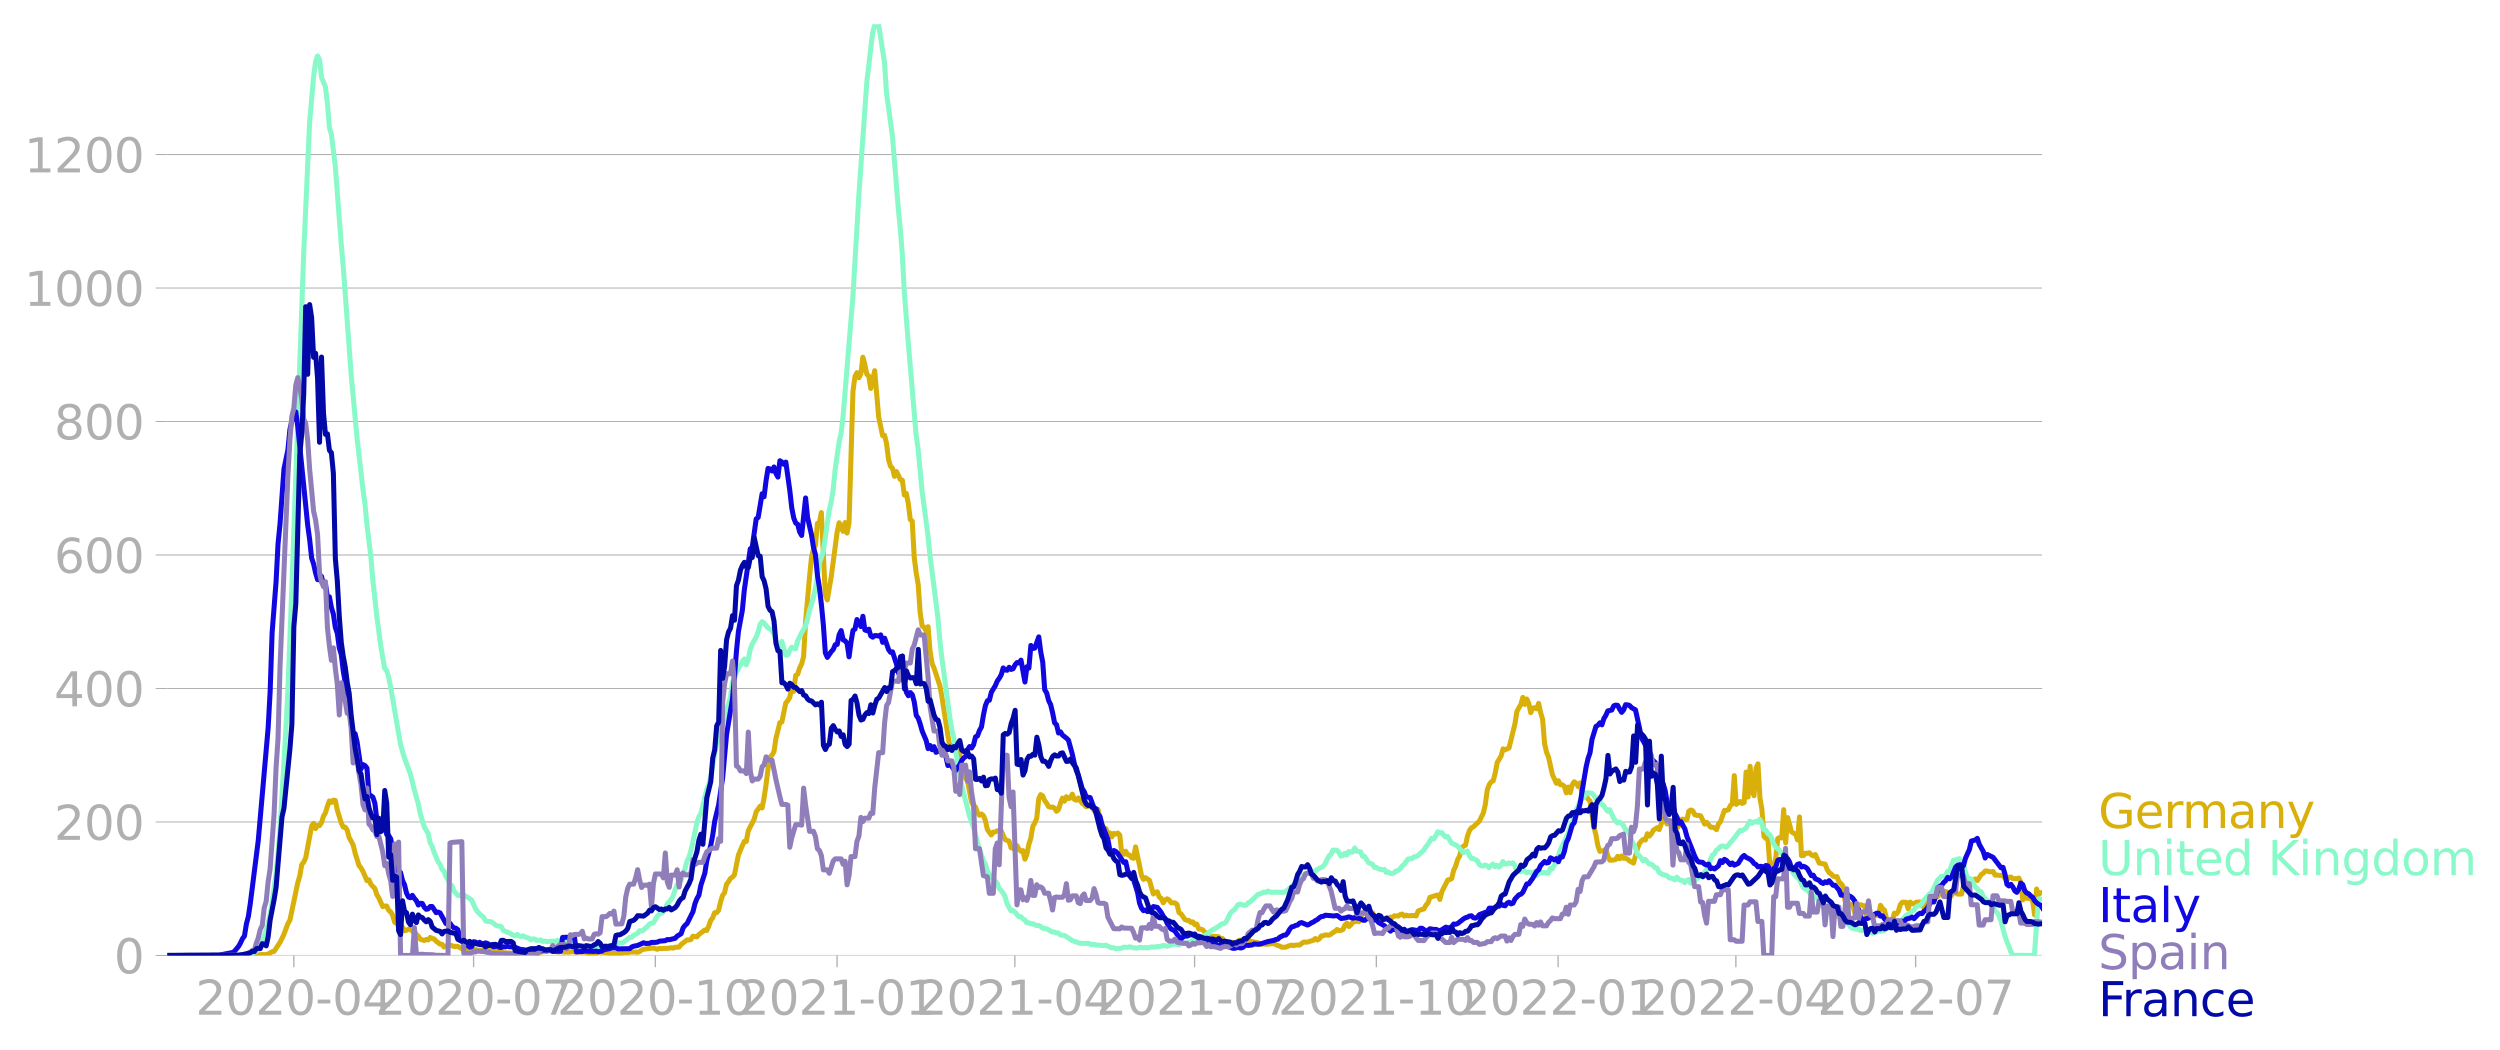 <svg xmlns:xlink="http://www.w3.org/1999/xlink" width="992.186" height="416.79" viewBox="0 0 744.14 312.593" xmlns="http://www.w3.org/2000/svg"><defs><style>*{stroke-linejoin:round;stroke-linecap:butt}</style></defs><g id="figure_1"><path d="M0 312.593h744.14V0H0v312.593z" style="fill:none" id="patch_1"/><g id="axes_1"><path d="M49.83 284.4h558V7.2h-558v277.2z" style="fill:none" id="patch_2"/><g id="matplotlib.axis_1"><g id="xtick_1"><g id="line2d_1"><defs><path id="m76ef350bf6" d="M0 0v3.5" style="stroke:#b0b0b0;stroke-width:.4"/></defs><use xlink:href="#m76ef350bf6" x="87.461" y="284.4" style="fill:#b0b0b0;stroke:#b0b0b0;stroke-width:.4"/></g><g style="fill:#b0b0b0" transform="matrix(.14 0 0 -.14 58.213 302.038)" id="text_1"><defs><path id="DejaVuSans-32" d="M1228 531h2203V0H469v531q359 372 979 998 621 627 780 809 303 340 423 576 121 236 121 464 0 372-261 606-261 235-680 235-297 0-627-103-329-103-704-313v638q381 153 712 231 332 78 607 78 725 0 1156-363 431-362 431-968 0-288-108-546-107-257-392-607-78-91-497-524-418-433-1181-1211z" transform="scale(.016)"/><path id="DejaVuSans-30" d="M2034 4250q-487 0-733-480-245-479-245-1442 0-959 245-1439 246-480 733-480 491 0 736 480 246 480 246 1439 0 963-246 1442-245 480-736 480zm0 500q785 0 1199-621 414-620 414-1801 0-1178-414-1799Q2819-91 2034-91q-784 0-1198 620-414 621-414 1799 0 1181 414 1801 414 621 1198 621z" transform="scale(.016)"/><path id="DejaVuSans-2d" d="M313 2009h1684v-512H313v512z" transform="scale(.016)"/><path id="DejaVuSans-34" d="M2419 4116 825 1625h1594v2491zm-166 550h794V1625h666v-525h-666V0h-628v1100H313v609l1940 2957z" transform="scale(.016)"/></defs><use xlink:href="#DejaVuSans-32"/><use xlink:href="#DejaVuSans-30" x="63.623"/><use xlink:href="#DejaVuSans-32" x="127.246"/><use xlink:href="#DejaVuSans-30" x="190.869"/><use xlink:href="#DejaVuSans-2d" x="254.492"/><use xlink:href="#DejaVuSans-30" x="290.576"/><use xlink:href="#DejaVuSans-34" x="354.199"/></g></g><g id="xtick_2"><use xlink:href="#m76ef350bf6" x="140.968" y="284.4" style="fill:#b0b0b0;stroke:#b0b0b0;stroke-width:.4" id="line2d_2"/><g style="fill:#b0b0b0" transform="matrix(.14 0 0 -.14 111.72 302.038)" id="text_2"><defs><path id="DejaVuSans-37" d="M525 4666h3000v-269L1831 0h-659l1594 4134H525v532z" transform="scale(.016)"/></defs><use xlink:href="#DejaVuSans-32"/><use xlink:href="#DejaVuSans-30" x="63.623"/><use xlink:href="#DejaVuSans-32" x="127.246"/><use xlink:href="#DejaVuSans-30" x="190.869"/><use xlink:href="#DejaVuSans-2d" x="254.492"/><use xlink:href="#DejaVuSans-30" x="290.576"/><use xlink:href="#DejaVuSans-37" x="354.199"/></g></g><g id="xtick_3"><use xlink:href="#m76ef350bf6" x="195.063" y="284.4" style="fill:#b0b0b0;stroke:#b0b0b0;stroke-width:.4" id="line2d_3"/><g style="fill:#b0b0b0" transform="matrix(.14 0 0 -.14 165.815 302.038)" id="text_3"><defs><path id="DejaVuSans-31" d="M794 531h1031v3560L703 3866v575l1116 225h631V531h1031V0H794v531z" transform="scale(.016)"/></defs><use xlink:href="#DejaVuSans-32"/><use xlink:href="#DejaVuSans-30" x="63.623"/><use xlink:href="#DejaVuSans-32" x="127.246"/><use xlink:href="#DejaVuSans-30" x="190.869"/><use xlink:href="#DejaVuSans-2d" x="254.492"/><use xlink:href="#DejaVuSans-31" x="290.576"/><use xlink:href="#DejaVuSans-30" x="354.199"/></g></g><g id="xtick_4"><use xlink:href="#m76ef350bf6" x="249.158" y="284.4" style="fill:#b0b0b0;stroke:#b0b0b0;stroke-width:.4" id="line2d_4"/><g style="fill:#b0b0b0" transform="matrix(.14 0 0 -.14 219.91 302.038)" id="text_4"><use xlink:href="#DejaVuSans-32"/><use xlink:href="#DejaVuSans-30" x="63.623"/><use xlink:href="#DejaVuSans-32" x="127.246"/><use xlink:href="#DejaVuSans-31" x="190.869"/><use xlink:href="#DejaVuSans-2d" x="254.492"/><use xlink:href="#DejaVuSans-30" x="290.576"/><use xlink:href="#DejaVuSans-31" x="354.199"/></g></g><g id="xtick_5"><use xlink:href="#m76ef350bf6" x="302.077" y="284.4" style="fill:#b0b0b0;stroke:#b0b0b0;stroke-width:.4" id="line2d_5"/><g style="fill:#b0b0b0" transform="matrix(.14 0 0 -.14 272.829 302.038)" id="text_5"><use xlink:href="#DejaVuSans-32"/><use xlink:href="#DejaVuSans-30" x="63.623"/><use xlink:href="#DejaVuSans-32" x="127.246"/><use xlink:href="#DejaVuSans-31" x="190.869"/><use xlink:href="#DejaVuSans-2d" x="254.492"/><use xlink:href="#DejaVuSans-30" x="290.576"/><use xlink:href="#DejaVuSans-34" x="354.199"/></g></g><g id="xtick_6"><use xlink:href="#m76ef350bf6" x="355.583" y="284.4" style="fill:#b0b0b0;stroke:#b0b0b0;stroke-width:.4" id="line2d_6"/><g style="fill:#b0b0b0" transform="matrix(.14 0 0 -.14 326.335 302.038)" id="text_6"><use xlink:href="#DejaVuSans-32"/><use xlink:href="#DejaVuSans-30" x="63.623"/><use xlink:href="#DejaVuSans-32" x="127.246"/><use xlink:href="#DejaVuSans-31" x="190.869"/><use xlink:href="#DejaVuSans-2d" x="254.492"/><use xlink:href="#DejaVuSans-30" x="290.576"/><use xlink:href="#DejaVuSans-37" x="354.199"/></g></g><g id="xtick_7"><use xlink:href="#m76ef350bf6" x="409.678" y="284.4" style="fill:#b0b0b0;stroke:#b0b0b0;stroke-width:.4" id="line2d_7"/><g style="fill:#b0b0b0" transform="matrix(.14 0 0 -.14 380.43 302.038)" id="text_7"><use xlink:href="#DejaVuSans-32"/><use xlink:href="#DejaVuSans-30" x="63.623"/><use xlink:href="#DejaVuSans-32" x="127.246"/><use xlink:href="#DejaVuSans-31" x="190.869"/><use xlink:href="#DejaVuSans-2d" x="254.492"/><use xlink:href="#DejaVuSans-31" x="290.576"/><use xlink:href="#DejaVuSans-30" x="354.199"/></g></g><g id="xtick_8"><use xlink:href="#m76ef350bf6" x="463.773" y="284.4" style="fill:#b0b0b0;stroke:#b0b0b0;stroke-width:.4" id="line2d_8"/><g style="fill:#b0b0b0" transform="matrix(.14 0 0 -.14 434.525 302.038)" id="text_8"><use xlink:href="#DejaVuSans-32"/><use xlink:href="#DejaVuSans-30" x="63.623"/><use xlink:href="#DejaVuSans-32" x="127.246"/><use xlink:href="#DejaVuSans-32" x="190.869"/><use xlink:href="#DejaVuSans-2d" x="254.492"/><use xlink:href="#DejaVuSans-30" x="290.576"/><use xlink:href="#DejaVuSans-31" x="354.199"/></g></g><g id="xtick_9"><use xlink:href="#m76ef350bf6" x="516.692" y="284.4" style="fill:#b0b0b0;stroke:#b0b0b0;stroke-width:.4" id="line2d_9"/><g style="fill:#b0b0b0" transform="matrix(.14 0 0 -.14 487.444 302.038)" id="text_9"><use xlink:href="#DejaVuSans-32"/><use xlink:href="#DejaVuSans-30" x="63.623"/><use xlink:href="#DejaVuSans-32" x="127.246"/><use xlink:href="#DejaVuSans-32" x="190.869"/><use xlink:href="#DejaVuSans-2d" x="254.492"/><use xlink:href="#DejaVuSans-30" x="290.576"/><use xlink:href="#DejaVuSans-34" x="354.199"/></g></g><g id="xtick_10"><use xlink:href="#m76ef350bf6" x="570.199" y="284.4" style="fill:#b0b0b0;stroke:#b0b0b0;stroke-width:.4" id="line2d_10"/><g style="fill:#b0b0b0" transform="matrix(.14 0 0 -.14 540.95 302.038)" id="text_10"><use xlink:href="#DejaVuSans-32"/><use xlink:href="#DejaVuSans-30" x="63.623"/><use xlink:href="#DejaVuSans-32" x="127.246"/><use xlink:href="#DejaVuSans-32" x="190.869"/><use xlink:href="#DejaVuSans-2d" x="254.492"/><use xlink:href="#DejaVuSans-30" x="290.576"/><use xlink:href="#DejaVuSans-37" x="354.199"/></g></g></g><g id="matplotlib.axis_2"><g id="ytick_1"><path d="M49.83 284.4h558" clip-path="url(#p46d4ce3a6b)" style="fill:none;stroke:#b0b0b0;stroke-width:.3;stroke-linecap:square" id="line2d_11"/><g id="line2d_12"><defs><path id="m4d23261656" d="M0 0h-3.5" style="stroke:#b0b0b0;stroke-width:.3"/></defs><use xlink:href="#m4d23261656" x="49.83" y="284.4" style="fill:#b0b0b0;stroke:#b0b0b0;stroke-width:.3"/></g><use xlink:href="#DejaVuSans-30" style="fill:#b0b0b0" transform="matrix(.14 0 0 -.14 33.922 289.719)" id="text_11"/></g><g id="ytick_2"><path d="M49.83 244.666h558" clip-path="url(#p46d4ce3a6b)" style="fill:none;stroke:#b0b0b0;stroke-width:.3;stroke-linecap:square" id="line2d_13"/><use xlink:href="#m4d23261656" x="49.83" y="244.666" style="fill:#b0b0b0;stroke:#b0b0b0;stroke-width:.3" id="line2d_14"/><g style="fill:#b0b0b0" transform="matrix(.14 0 0 -.14 16.108 249.985)" id="text_12"><use xlink:href="#DejaVuSans-32"/><use xlink:href="#DejaVuSans-30" x="63.623"/><use xlink:href="#DejaVuSans-30" x="127.246"/></g></g><g id="ytick_3"><path d="M49.83 204.932h558" clip-path="url(#p46d4ce3a6b)" style="fill:none;stroke:#b0b0b0;stroke-width:.3;stroke-linecap:square" id="line2d_15"/><use xlink:href="#m4d23261656" x="49.83" y="204.932" style="fill:#b0b0b0;stroke:#b0b0b0;stroke-width:.3" id="line2d_16"/><g style="fill:#b0b0b0" transform="matrix(.14 0 0 -.14 16.108 210.251)" id="text_13"><use xlink:href="#DejaVuSans-34"/><use xlink:href="#DejaVuSans-30" x="63.623"/><use xlink:href="#DejaVuSans-30" x="127.246"/></g></g><g id="ytick_4"><path d="M49.83 165.199h558" clip-path="url(#p46d4ce3a6b)" style="fill:none;stroke:#b0b0b0;stroke-width:.3;stroke-linecap:square" id="line2d_17"/><use xlink:href="#m4d23261656" x="49.83" y="165.199" style="fill:#b0b0b0;stroke:#b0b0b0;stroke-width:.3" id="line2d_18"/><g style="fill:#b0b0b0" transform="matrix(.14 0 0 -.14 16.108 170.518)" id="text_14"><defs><path id="DejaVuSans-36" d="M2113 2584q-425 0-674-291-248-290-248-796 0-503 248-796 249-292 674-292t673 292q248 293 248 796 0 506-248 796-248 291-673 291zm1253 1979v-575q-238 112-480 171-242 60-480 60-625 0-955-422-329-422-376-1275 184 272 462 417 279 145 613 145 703 0 1111-427 408-426 408-1160 0-719-425-1154Q2819-91 2113-91q-810 0-1238 620-428 621-428 1799 0 1106 525 1764t1409 658q238 0 480-47t505-140z" transform="scale(.016)"/></defs><use xlink:href="#DejaVuSans-36"/><use xlink:href="#DejaVuSans-30" x="63.623"/><use xlink:href="#DejaVuSans-30" x="127.246"/></g></g><g id="ytick_5"><path d="M49.83 125.465h558" clip-path="url(#p46d4ce3a6b)" style="fill:none;stroke:#b0b0b0;stroke-width:.3;stroke-linecap:square" id="line2d_19"/><use xlink:href="#m4d23261656" x="49.83" y="125.465" style="fill:#b0b0b0;stroke:#b0b0b0;stroke-width:.3" id="line2d_20"/><g style="fill:#b0b0b0" transform="matrix(.14 0 0 -.14 16.108 130.784)" id="text_15"><defs><path id="DejaVuSans-38" d="M2034 2216q-450 0-708-241-257-241-257-662 0-422 257-663 258-241 708-241t709 242q260 243 260 662 0 421-258 662-257 241-711 241zm-631 268q-406 100-633 378-226 279-226 679 0 559 398 884 399 325 1092 325 697 0 1094-325t397-884q0-400-227-679-226-278-629-378 456-106 710-416 255-309 255-755 0-679-414-1042Q2806-91 2034-91q-771 0-1186 362-414 363-414 1042 0 446 256 755 257 310 713 416zm-231 997q0-362 226-565 227-203 636-203 407 0 636 203 230 203 230 565 0 363-230 566-229 203-636 203-409 0-636-203-226-203-226-566z" transform="scale(.016)"/></defs><use xlink:href="#DejaVuSans-38"/><use xlink:href="#DejaVuSans-30" x="63.623"/><use xlink:href="#DejaVuSans-30" x="127.246"/></g></g><g id="ytick_6"><path d="M49.83 85.731h558" clip-path="url(#p46d4ce3a6b)" style="fill:none;stroke:#b0b0b0;stroke-width:.3;stroke-linecap:square" id="line2d_21"/><use xlink:href="#m4d23261656" x="49.83" y="85.731" style="fill:#b0b0b0;stroke:#b0b0b0;stroke-width:.3" id="line2d_22"/><g style="fill:#b0b0b0" transform="matrix(.14 0 0 -.14 7.2 91.05)" id="text_16"><use xlink:href="#DejaVuSans-31"/><use xlink:href="#DejaVuSans-30" x="63.623"/><use xlink:href="#DejaVuSans-30" x="127.246"/><use xlink:href="#DejaVuSans-30" x="190.869"/></g></g><g id="ytick_7"><path d="M49.83 45.997h558" clip-path="url(#p46d4ce3a6b)" style="fill:none;stroke:#b0b0b0;stroke-width:.3;stroke-linecap:square" id="line2d_23"/><use xlink:href="#m4d23261656" x="49.83" y="45.997" style="fill:#b0b0b0;stroke:#b0b0b0;stroke-width:.3" id="line2d_24"/><g style="fill:#b0b0b0" transform="matrix(.14 0 0 -.14 7.2 51.316)" id="text_17"><use xlink:href="#DejaVuSans-31"/><use xlink:href="#DejaVuSans-32" x="63.623"/><use xlink:href="#DejaVuSans-30" x="127.246"/><use xlink:href="#DejaVuSans-30" x="190.869"/></g></g></g><path d="m49.83 284.4 25.283-.085 2.94-.199 1.176.029.588-.17 1.176-.682.588-.113 1.764-2.668 1.176-2.413 1.176-3.178.588-.994 2.352-11.21.588-1.959.588-3.405.588-.738.588-1.277 1.764-9.423.588-.851.588 1.56.588-.964.588.085.588-.88.588-1.958.588-.937.588-2.015.588-1.561.588.454.588-.681.588.113.588 2.839 1.176 3.831.588 1.249h.588l.588.88.588 2.242 1.176 2.157.588 2.412 1.176 3.775.588.681.588 1.05 1.176 2.725.588-.256.588 1.363 1.176 1.248.588 1.817.588.965 1.176 2.61.588-.198.588.028.588 1.25.588.51.588.908.588 2.1.588.426.588.057.588.312.587.767.588 1.021.588-.142.588-.34.588.085.588.568.588-.029.588.965.588.511.588.908 1.176.37.588-.313.588.142.588-.738.588.312.588.114.588.68 1.176.88.588.057.588.795.588-.34h.588l.588-.228 1.176.398h1.176l1.176.68.588-.141.588.142 1.176-.142.588-.057 1.764.653h1.764l.588.114 3.528.085.588.113 1.176.398 2.94.227 1.764-.2.588-.17 4.116.143.588.198 1.764-.482 1.176-.057 1.176-.369 1.764.454.587.085.588-.17.588.17 1.764.029.588-.029.588-.17.588.199 2.94-.057 1.764.426.588-.114 1.176.028.588-.227.588-.085 4.704.454 1.176-.113.588-.029.588-.227 1.176.086.588-.17h1.764l.588.056.588-.199.588-.454.588-.227 2.94-.397 1.176.397.588-.284.588.086 1.176-.086.588.029 1.176-.199.588.114.588-.256 1.176-.057.588-.766 1.764-1.362.588.028.588-.17.588-.965 1.176.199.588-.71 1.764-1.334.588.142.588-1.305.588-1.675.588-.795.587-1.532h.588l.588-.71.588-2.526.588-1.873.588-.823.588-2.526.588-.766.588-.965.588-.397.588-.653 1.176-5.875 1.176-2.838.588-1.249.588.028.588-3.207 1.176-2.27.588-1.192.588-2.157 1.176-1.675.588.511.588-2.98.588-3.916.588-4.712.588-3.547.588-.568.588-.993.588-3.945 1.176-4.74.588-.17 1.176-5.705.588-.624.588-.994.588-2.923.588 1.107.588-4.711.588-.37.588-1.873.588-1.163.588-2.186.588-10.274 1.176-13.424.588-5.846.588-2.498.588-1.079.588-6.556.588-.283.588-2.952 1.176 24.493.588 1.504 1.176-6.896 1.764-13.34.588-2.724 1.176 2.554.588-2.611.588 3.122.588-3.009 1.176-39.222.588-4.343.588-1.163.588 1.504.588-1.164.588-4.938.588 2.128.588 2.924.588.567.587 3.662 1.176-5.28 1.176 13.766 1.176 5.59.588-.085.588 2.441.588 4.712.588 2.043.588.568.588 2.412.588-1.419 1.176 2.384.588.199.588 4.399.588-.454.588 2.98.588 4.768.588.482.588 10.785.588 4.598.588 3.406.588 8.486.588 3.916.588.37.588 1.191.588-1.334.588 7.18.588 3.747.588 1.362 1.764 5.336.588 3.207 1.764 11.381.588 3.434.588-.34.588.056.588 1.618.588.114.588.738.588 3.69 1.176 3.689.588.738 1.176 6.272.588 1.078.588.341.588 1.731.588.738.588-.369.588.483.588 1.447.588 2.668 1.176 1.646.588-.823.588-.085.588-.34h1.176l1.176 2.639 1.176.454.588 1.987.588-.029.588.766.588-1.39.588 1.05.588.624.588-.198.588 2.554.587-1.39.588-2.98.588-1.817.588-3.576.588-1.022.588-1.39.588-5.79.588-1.25.588.37.588 1.39.588.767.588 1.05.588.198.588-.085.588.313.588.964.588-.51.588-1.902.588-1.504.588.908.588-1.334.588.54.588-.143.588-1.163.588 1.532.588.284.588-.68 1.176 1.588.588.398.588.624.588-.17.588-.483 1.176 1.76.588.483.588-.795.588 2.668 1.176 3.32.588-.283.588 1.76.588-.455.588 1.164.588-1.022.588.199.588-.313.588.596.588 5.336.588.397.588-.908.588.965.588.199.588.738.588.198.588-3.405 1.176 5.506.588 3.008.588 1.164.588-.511 1.176.766 1.176 4.087.588-.454.588-.199.588 1.59.588.34.588 1.334.588-.851.588-.312.588.312.588.851 1.176.057.588.454.588 2.44.588.341 1.175 1.703.588.227.588.057.588.568.588-.142.588.851.588-.198.588 1.475.588.029.588.198.588.738.588.227.588.909.588.567.588-.539 1.764.142.588.568.588-.029.588.88.588.369 1.176.113.588-.227.588.256.588-.284.588-.454.588-.17 1.176-.086 1.176-.17.588.596 2.352.454.588.54 1.176-.256.588.17 1.764-.198h.588l1.176.567.588.142.588.37 1.176-.03 1.176-.482.588-.142.588.17.588-.17h1.176l1.176-.88h1.176l1.176-.397.588-.17.588-.51.588.453.588-.34.588-.88.588-.057.588-.255 1.176.085.588-.34.588-.483.588-.284.588-.596.588.369.587-.114.588-.255.588-1.362.588-.511.588.993.588-.51.588-.852.588-.029.588-.369.588.341 1.176-2.611.588.028.588.284.588.085.588-.567.588.113.588 1.362 1.176-.34.588.54.588.084.588.312.588-.255.588-.028.588-.37.588.03.588-.427 1.176.057.588-.454.588-.113.588.596.588-.284.588.198 1.176-.085h.588l.588.142.588-1.447.588-.312 1.176-.37.588-1.135.588-.624.588-1.675 1.764-.539.588-.17.588 1.334.588-2.27 1.764-3.52.588-.114.588-.283.588-2.498.588-1.192.588-1.987.588-1.05.588-2.44.588-.511.588-.284.588-2.725.588-1.646.588-.823.588-.284 1.764-1.674 1.176-2.413.588-2.469.588-4.427.588-1.561.588-.823.588-.313.588-2.242.587-3.15 1.176-1.987.588-2.128.588.284 1.176-.54 1.764-7.152.588-3.746 1.176-2.072.588-2.1.588 2.1.588-1.618.588 1.334.588 2.725.588-1.362.588-.086.588.313.588-1.618.588 2.753.588 1.901.588 7.294.588 2.611.588 1.42 1.176 5.278 1.176 2.526.588-.766.588 1.192.588.029.588.454.588 1.93.588-1.703.588 1.674.588-2.384.588-.88.588.454.588.965.588-1.078.588 3.604.588-.624 1.176 1.788.588.624 1.176 7.777.588 2.327.588 3.292.588 1.59.588-.199.588.057.588-.596.588 2.072.588 1.305 1.176-.085.588-.142.588-.937.588.738.588-.851.588.681h.588l.588.284.588.51 1.176.654 1.176-4.258.588-1.589.588-.738.588-.482.588.198.588-1.873.588.71.588-.653.587-1.079 1.176-.766.588.568 1.176-3.264.588.51.588 1.08.588-1.136.588.454.588-.057.588 2.015.588-.056.588-.682.588-1.844.588-.142.588.17h.588l.588-2.526.588-.369.588.227.588 1.192.588.17.588.029.588.142 1.176 2.44.588-.539 1.176 1.448.588.028.588.17.588.54.588-1.703.588-.625 1.176-3.377h.588l.588-.199.588-1.22.588-.54.588-8.4.588 8.543 1.176-.852.588.568.588-.256.588-9.082.588 7.436.588-9.138.588 7.265.588 1.476.588-8.202.588-1.277.588 10.16.588 3.463.588 7.946.588.653.588.057.588 8.003.588.37.588-.398.588-2.185.588-5.818.588-.313.588.142.588-8.429.588 9.877.588-7.521 1.176 4.257.588.397.588.17.588 1.817.588-6.84.588 11.523h.588l.588-.71h.588l.587-.142.588.625.588.284.588-.398 1.176 2.555 1.764.312.588 1.617.588.909.588.369.588.68.588.171.588-.028.588 1.589.588.454.588.823.588 4.229.588 1.334.588-.199.588-.028.588.653.588 1.901.588.142.588-2.526h.588l.588.227.588.057.588 3.803.588-1.533.588 1.164.588-.426.588-.113 1.176-.029.588-2.98.588.937.588.483.588 2.469.588.539 1.176.028.588-2.128.588.227.588-.71.588-2.015.588-.738h1.176l.588 1.959.588-2.016.588.426.588.17.588-.539 1.176-.085.588.312.588 1.505.588-.71.588-1.334 1.764-.17.588-1.788.588.51.588-1.05.588.455.588-.852h.588l.588.227.588 1.788 1.176-1.816.588.057.588.51h1.176l.588-2.412.587-1.277.588.568.588-1.136 1.176-.028.588-.199.588.454 1.176-1.816.588-.34.588-.682h.588l.588.199.588.028.588-.085.588 1.107.588-.057.588.114h1.176l.588.851.588.596.588-.88.588-.056.588.454h1.176l.588-.17.588 1.277.588 5.222.588-1.05.588.567h1.176l.588.767.588 4.172.588-7.692.588 1.646.588-.539h.588" clip-path="url(#p46d4ce3a6b)" style="fill:none;stroke:#d8b009;stroke-width:1.5;stroke-linecap:square" id="line2d_25"/><path d="m49.83 284.4 21.168-.057 3.527-.369.588-.17 1.176-.71.588-.596.588-.823 1.176-2.894 1.176-3.775.588-2.895.588-3.491 1.176-8.713.588-5.818.588-7.464 1.764-29.858.588-11.466 1.176-30.453 3.528-99.561 1.764-38.94 1.176-13.537.588-4.4.588-1.759.588 1.135.588 5.222 1.176 2.81.588 4.91.588 7.209.588 1.987 1.176 9.564 1.764 23.273.588 6.527 2.352 32.071 1.764 19.016 1.764 15.354.588 4.257.588 6.159 1.176 9.593.588 7.067 1.176 10.586 1.176 8.855 1.176 6.726.588.625.588 1.986.588 2.867 2.94 17.142 1.175 4.059 1.764 4.74 1.176 4.71 1.176 4.144.588 2.952 1.176 3.917 1.176 1.986.588 2.725.588 1.05.588 1.788 1.176 2.81.588.766.588 1.533.588.482.588 1.731.588.88.588 1.334.588.398.588 1.56 1.176 1.334.588.114.588-.51.588.255 2.352 1.504 1.176 2.668.588.88 1.176 1.135.588.425.588 1.107.588.199h.588l.588.113.588.398.588.567.588.256.588.028.588.17.588 1.136 1.176.482.588.227 1.176.71.588.198.588-.425.588.425.588.228.588-.228.588.37 1.176.312.588.539.588-.34.588.084.588.426 1.176-.17.588.426.588-.114.588.199 1.764-.17.588.198.588-.312.587-.057.588.17.588-.028 1.764.369 1.176.482 1.176.54.588-.057.588.312 1.176-.284.588.114.588-.057 1.176.284.588-.256.588.313 1.176.113 1.764-.312 1.176-.284.588.029 2.352-.767.588.085.588-.283 1.764-1.391.588-.057.588-.567 1.176-.625.588-.766.588.113.588-.283.588-.625.588-.454.588-.71.588-.283.588-.085 1.176-2.015.588-.653.588-.199.588-.369.588-.993.588-1.39 1.176-1.363.588-1.05.588-1.845.588-1.476.588-.993.588-.37 1.176-3.433.588-2.242.588-1.107.588-2.072.588-2.583 1.176-5.648.588-1.788.588-.936 1.764-7.152.588-1.391.588-2.214 1.175-7.038.588-2.952.588-1.59.588-2.61 1.176-3.605 1.176-4.03.588-2.1.588-4.428.588-.936.588-1.987.588-1.192.588-.937.588-1.192.588-.68.588 1.759.588-1.618.588-2.952.588-1.589 1.176-2.1.588-1.59.588-2.185.588-.823.588.426 1.176 1.419 1.176.681.588 1.249.588 2.015.588 2.412 1.176-2.327L233.87 195l.588-.028.588-1.334.588-.965 1.176.454.588-2.3 1.176-2.412 1.176-2.015.588-2.015.588-2.696.588-1.731.588-2.1.588-2.697.588-3.462.588-4.172.588-1.42.588-1.986 1.764-12.204.588-2.384.588-3.661.588-5.903 1.176-8.373.588-2.554.588-4.91 2.94-35.789 1.764-30.056 2.352-33.518 1.175-10.132.588-4.91.588-2.129.588-.283.588-.114 1.764 11.41.588 8.94 1.764 12.941 1.764 21.627.588 6.045.588 7.322.588 11.268 1.176 15.07 2.352 27.587.588 4.229 1.176 12.43 1.764 13.311.588 5.847 2.352 18.476.588 6.755.588 5.279 1.176 8.713 1.176 8.798.588 3.746.588 2.384 1.764 11.552 1.176 5.08 1.764 6.868 1.176 3.292 1.176 4.57 1.764 5.392.588.994.588 2.071 1.176 1.959.588.284.588.823.588.567.588 1.618.588.596.588.766.588.994.588 2.157 1.176 2.157.588-.114.588.454 1.176 1.42.588-.058.588.682.588.312.587.823.588.028.588.34.588-.056 1.176.568.588-.057.588.284.588.51.588.17h.588l1.176.682.588.34.588-.028.588.256.588.056.588.54 1.176.198.588.284 1.764 1.22 2.352.824.588-.029 1.176.085.588-.113 1.176.454.588-.114.588.2 2.352.17.588-.114 1.764.823.588-.085.588.312 1.764-.142.588-.284.588-.028.588.113.588-.227 1.176.312 1.176.086.588-.227h.588l.588.141.588-.113.588.17 1.176-.312 1.176.028.588-.141.588.028 1.176-.34.588.028.588.198 1.176-.369.588-.283 1.176.113.588.199.588-.568.588-.113.587.085.588-.057 1.176-.34.588-.483.588.028 3.528-1.73.588-.427.588-.596.588-.397.588-.199 2.352-1.589.588-.057.588-.596 1.176-2.412.588-.681.588-.37 1.176-1.56.588-.142.588.113.588.256.588-.085.588-.653.588-.256 2.352-2.27.588-.114 1.176-.596.588.142.588-.454 1.176.454.588-.113 2.94.057.588-.17 1.176-.994.588-.255.588-.852.588-.369 1.176-1.958.588-.454.588.056 1.176-.624.588-.482.588-.284.588.34.588-.283.588-.455 1.764-.936.588-.71.588-1.334.588-1.05.588-.539.588-1.22 1.176.056.588.653.587 1.079.588-.199.588-.624.588.482.588-1.05.588.199.588-.029.588-1.192.588.965 1.176.17.588 1.334.588.057 1.176 1.845 1.176.482.588.937h.588l.588.397 1.176.313.588-.142.588.936.588-.17.588.454h.588l.588-.227.588-.54.588-.113.588-.51.588-.824.588-.51 1.176-1.59 1.176-.142.588-.482.588-.114.588-.284 1.764-1.617.588-.965.588-.71 1.176-1.873.588.199.588-.852.588-1.22.588.34.588-.141.588.766.588.567.588-.17 1.176 1.958 1.176.568.588.34 1.764 1.959 1.176-.483.588 1.306.588.851.588.086 1.176.596.588 1.106.588.455.588.056.588-.312.588.256.588.539.588-.653.588-.397.588.766.587-.426.588.511.588-.51.588-1.108.588.767.588-.085.588-.284.588.198.588-.227.588.767.588 1.532.588-.567.588.965.588-.568 1.176.823.588-.199.588.057.588.511.588-.681.588 1.163.588-.482.588-.653.588.34.588-.141 1.176.255.588-1.447.588.142 1.176-2.186 1.176-3.349 1.764-3.803.588-1.107.588-1.986.588-1.22 1.176-3.86.588-.88.588-1.817.588-.624.588-.397.588-1.107.588-.37.588.171.588.028.588.596.588.994.588-.256 1.176 2.015.588.256.588 1.022.588.737.588-.482 1.176 2.47.588.879.588.624.588-.227.588.284.588.71.588 1.163.588.284.588.965.588 1.845 1.176 2.27.588 1.93.588.454 1.176 1.59.588-.454 1.176 1.362.588.057.587.425.588.653.588.085.588 1.306 1.176.681.588.085.588.199.588.596 1.176.284.588.369.588-.795.588.624.588.34.588-.027.588.71.588-.569.588-.397.588 1.135 2.352-1.646.588-.482.588-.142.588-1.079.588-.652 1.764-4.343.588-.397.588-1.107.588-.369.588-.681.588-.227.588.113.588.313.588-.568.588-.795.588-.596 2.352-3.093.588.113 1.176-.738 1.176-2.1.588.568 1.176-.511.588.284.588-.908.588 1.106.588 1.959.588.142.588.936.588.37.588 1.078.588 1.73.588.91 1.176.992.588.852 1.176 2.1 1.764 2.895.588 1.078 1.764 1.76 1.176 2.47.588.397.588.17 1.175 1.59 1.176.567.588.51.588.824.588 1.022 1.176.624 1.764 2.072.588-.085 1.176.823.588.113 1.176 1.022.588.057.588.794.588.398.588.851.588.312.588.085.588.228.588-.114.588.454 1.176-.113.588.255.588.482.588-.368.588.567.588-.426.588.086.588-.37.588.114 1.176-.255.588-.738.588.028.588-.284.588-.056.588-.341 1.176-1.277.588-.256.588-.113 1.176-1.39 1.176-.682.588-.54.588-.34.588-.908.588-.426.588-.028.588-.681.588-.88 1.764-2.015.588-.426 1.176-2.355.588-1.278 1.176-1.106.588.028.588-.312.588-1.164.588-.028 1.176-3.293.588-.056.588-.284.588-.142.588.851.588.455.587 2.497.588 1.987 1.176.227 1.176 2.355.588.483.588.823.588.142.588 1.192.588.908.588.483.588.227.588.425.588.823.588 1.647.588.369.588 1.021.588 1.533 1.176 4.37.588 1.789.588 1.362.588 1.646.588 1.135 6.468.057 1.176-16.83 1.176.028h0" clip-path="url(#p46d4ce3a6b)" style="fill:none;stroke:#89f9c9;stroke-width:1.5;stroke-linecap:square" id="line2d_26"/><path d="m49.83 284.4 15.288-.085 4.116-.795.588-.397 1.176-1.42.588-1.02.588-1.278.588-.795.587-3.633.588-2.242.588-4.001 2.352-18.619 2.94-33.518.588-10.7.588-17.54 1.176-15.183.588-11.296.588-5.903 1.176-16.376 1.176-5.705.588-5.988.588-2.668 1.176-2.611.588 4.342 2.94 29.318.588 4.257.588 5.563.588 1.76.588 2.667.588 1.987.588.057.588-1.022.588 2.412.588-.141.588 3.888.588-.057.588 3.179.588 1.93.588 4.001.588 1.732.588 4.399.588 1.901.588 4.91.588 3.434.588 4.314.588 3.236 1.176 9.366.588-1.675.588 2.44 1.176 8.061.588-1.305.588.312.588.738.588 7.947.588.255.588.454.588 1.816.588 4.939.588.34.588.029.588 1.163.588.568.588 2.27.588.284.588.965 1.176 6.187.588.965.588 2.697.588.198.587 2.384.588 1.25.588 2.44.588 1.22.588.227.588-.71.588.909.588.653.588 1.305.588-.51.588.056.588 1.107.588.624.588-.141.588-.682h.588l1.176 1.817.588-.17.588.255 1.764 3.179.588-.37.588.256.588.823.588.568.588.085.588.454.588 2.1.588.908.588.483.588 1.164.588.056.588.483.588-.142.588-1.476.588.114.588.425.588-.369.588.426.588-.057.588-.198.588.17.588.51.588.086.588.397 1.176-.198.588.369.588.056.588-.227.588.029.588-.199.588.17 1.176.057.588.114 1.176.454.588.255.588-.057 1.176.34.588.086.588.199.588-.114 1.176-.085.588-.199.588.17 1.176-.198.588.17.588-.227 1.176.398 2.351-.029.588-4.115 1.176-.057 1.764.114.588-.17.588 4.399 1.176-.086.588.029.588-.17 2.94.113.588-.114.588.2 1.176-.2.588-.425 1.764-.312.588-.228 1.176.029.588.284 3.528-.057.588-.51.588-.228 1.176-.227 1.764-.795.588.199 1.176-.028.588-.284h1.176l.588-.085.588-.284 1.764-.142.588-.34.588.056 1.764-.426.588-.652 1.176-.71.588-1.731.588-.766.588-.511 1.764-3.548.588-2.384.588-1.504.588-1.022.588-2.952 1.176-3.604.588-3.746 1.176-4.513.588-3.065.587-4.144 1.176-4.881 1.176-7.919 1.176-12.998 1.764-10.615.588-6.443.588-7.69.588-5.904 1.176-6.33.588-6.101 1.764-12.176.588-.482 1.176-8.43.588-.454 1.176-7.038.588.88.588-4.797.588-3.633.588.17.588.597.588-1.192.588 1.93.588 1.078.588-4.853.588.369.588.681.588-.653 1.176 8.373.588 5.25.588 3.009.588 1.504.588.369.588 2.27.588 1.05 1.176-11.153.588 5.79 1.176 5.193.588 3.746.588 2.157.588 6.188.588 3.604.588 5.052.588 6.102.588 8.287.588 1.334 1.176-1.731.588-.625.588-1.419.588-.085.588-2.923.588-1.192.588 2.753.588.284.588.766.588 4.002.588-4.484.588-3.378.588-.397.588-2.838.588.936.588 1.164.588-3.065.588 4.058.588.227.588-.454.587 2.015.588.37.588-.483.588.028.588.142.588-.369.588 2.214.588-1.22 1.176 3.377.588.823.588-.142 1.176 3.661.588 2.583.588 1.192.588-.256.588 2.016.588 2.838.588 1.021.588-.936.588.624.588 2.186.588 3.973.588.851.588 1.732.588 2.1 1.176 2.781.588 2.441.588-.937.588 1.25.588-.909.588 1.703.588-.312 1.176-1.022.588 1.447.588 1.107.588 2.696.588-.823.588 1.136.588.794.588.37 1.176-1.704.588-1.248.588-.767.588-.425.588-2.044.588-.936.588.425.588-.965.588-2.355.588-.284.588-1.618.588-1.022.588-3.576.588-2.81.588-1.418.588-.17.588-2.385 1.176-1.93.588-1.39.588-.823.588-1.05.588-2.016.588.596.588.086.588-.88.588.624.588-.199.588-1.163.588-.681.588.113.588-.823 1.176 6.5.587-4.542.588.398.588-6.727.588.909.588-.142 1.176-3.32.588 4.483.588 3.037.588 8.202.588.965.588 2.27.588 1.193.588 2.44.588 2.98.588.568.588 2.47.588-.341.588.965 1.176.908.588.568 1.176 4.285.588 2.725.588 2.072.588 1.277 1.176 4.115.588.852.588 1.589 1.176.199 1.176 3.178.588.142.588 1.618.588.71.588 2.497.588 1.306 1.176 3.065.588 3.207.588 1.05.588-1.022.588.312.588.596 1.764 2.64.588-.199.588 2.611.588 1.192 1.176 1.59 1.176 3.746.588 3.179.588 1.504.588.738.588-.199.588.483.588-.256.588-.426.588-.823 1.176.256 1.176 1.532.588 1.107.588.71.588 1.447.588.965.588.681.588.256.588.426.588.908 1.176 1.39.588-.596.587-.34.588.085 1.176-.51.588.17.588-.313.588.795.588.51.588.058.588-.086.588.511 1.176.511.588.085.588.284.588.142.588.51.588.114.588-.255.588.113.588.398.588-.029 1.176.284.588.284.588.057 1.176-.34.588.226.588-.113 1.176-.823.588.17 1.176-.142.588-.312 1.176.113 1.176-.255 1.764-.568 1.176-.227.588-.113.588-.284.588-.085.588-.596 1.176-.568.588-.057.588-.652.588-1.079.588-.71.588-.113.588-.312.588-.114.588-.567.588-.17 1.764.737.588-.255.588-.397.588-.256.588-.426.588-.283.588-.54.588-.369.588-.056.588-.34 1.764.141.588.085 1.176-.142 1.175.88 1.176-.142 1.176-.34 1.176.397.588-.227 1.764.426.588.397.588.028.588-.51 1.176.028.588.113.588.34h.588l.588.71 1.764.965.588.682.588.283.588.625.588-.596 1.176.255 1.764.114.588-.34.588.907.588.085.588-.283.588-.596 1.764.312.588-.71h.588l.588.398.588.624 1.176-.88 1.176.227.588-.056 1.176.482 1.764-1.135.588.17h.588l.588-.34.588-.767.588.085.588-.227 1.764-1.39.588-.341.588-.17.588-.34.588-.058.588.568.588.114.588-.284.588-.738 1.764-.681.588-.085.588-1.164.588-.028.588.141.588-.17.587-.51.588-.03.588-.652.588.426.588.113.588-.766.588-.284.588.483.588-.199.588-1.249 1.176-1.248.588-.17.588-.597 1.176-2.469.588-.057 1.176-1.646 1.176-2.043.588-.483.588-1.277 1.176-1.192.588.454.588-.142.588-1.39 1.176.624.588-.397.588.936.588-1.476.588.057.588-1.618.588-2.696.588-1.192 1.176-4.002.588-.68.588-2.47.588-.993.588-2.328 1.176-7.237.588-3.519.588-2.583.588-1.703.588-3.973 1.176-3.86.588-.369.588-.71.588.597.588-1.845.588-.965.588-1.334 1.176-.255.588-1.25.588-.226.588.085.588 1.164.588.908.588-.71.588-1.56.588.056.588.17.588.653 1.176.653 1.176 5.335.588 3.009 1.764 3.122.588 3.008.588.142 1.175 1.05.588 1.42 1.176 4.143.588.738.588 2.015.588 3.434.588 1.192 1.176-.255.588 2.526.588 1.078.588 1.817.588-.483 1.176 2.157.588 2.185 1.764 4.428.588 1.532.588 1.136.588.539 1.176.142.588.54.588.226.588-.255.588 1.362.588-.199.588.284 1.176-.936.588-1.533.588.54.588-.937.588.312 1.176 1.249.588-.483.588.653 1.176-.54 1.176-1.872.588-.483.588.568 1.176.567.588.483.588.794.588.284.588.71.588-.142h.588l.588.312.588-.596.588.142 1.176 2.214.588-1.42.588-.482.588-1.958.588-.284.588.17.588-.397.588-.54.588.54.588.993.588 1.959.588.369 1.176-1.618.588-.199.588.965.588-.199.588.228.588.482 1.175 2.072.588-.142.588 1.05 1.176.51.588.625.588.284.588-.51.588.283.588-.596 1.176 1.362h.588l1.176 1.42.588 1.504.588-.029.588.398.588-.823.588.71.588.198.588.51.588.824.588 2.213.588.426.588 2.214.588.54h.588l1.176-.341.588-.596.588-.142 1.176-.71.588.028.588.824.588-.086.588.909.588.567 1.764.965.588-.51.588.312.588-.057 1.176-.596.588.142.588-.738 1.176-.312.588-.284.588.454 1.176-1.249.588-.369.588.114.588-.71.588-.34 1.764-2.782.588.37 1.176-3.719.588-.965.588-.312.588-.823.588-.51.588-.994.588.425.588-.539 1.176-2.923.588-.596.588-.142.588.057.588.227.587-2.186 1.176-2.61.588-2.527 1.176-.312.588-.482.588 1.788 1.176 2.1.588 1.958.588-1.05 1.764.852 2.352 3.093.588-.113.588 2.015.588 3.037.588.482.588-.482.588.794.588 1.164.588.426.588-.937.588-1.816.588.454.588 1.788.588.71.588.226.588.625.588.425.588 1.022.588.625.588.454.588.227.588.908h0" clip-path="url(#p46d4ce3a6b)" style="fill:none;stroke:#1007e1;stroke-width:1.5;stroke-linecap:square" id="line2d_27"/><path d="m49.83 284.4 21.756-.085 1.176-.199 1.763-.681.588-.51h.588l.588-2.158.588-1.618.588-2.469.588-1.192.588-5.222.588-2.015.588-5.846.588-3.832 1.176-16.262.588-13.794.588-8.684.588-21.258 2.352-56.961.588-10.615.588-7.124.588-2.384.588-6.896.588-2.186.588 2.697.588 3.604.588 6.045.588 1.25.588 4.994.588 8.685 1.176 12.488.588 2.582.588 4.343.588 11.466.588 2.696.588 1.362.588-1.504.588 13.737.588 5.477.588 4.2.588-3.689.588 6.159.588 4.74.588 9.081.588-9.564.588 3.462.588 1.93.588 3.662.588-.511.588 4.881.588 10.416.588-5.08.588 3.52.588 4.739.588 3.292.588 5.932.588 1.56.588-6.499.588 10.729.588.596.588 1.163.588.256.588 1.703.588-.114 1.176 4.711.588 4.059.588-.653.588 3.037.588 2.1.588 4.683.588-15.61.588 1.533.588-2.1.588 33.745h3.527l.588-8.316.588 8.032 1.764-.085 1.176.114 1.764.028 1.176.17 2.94.057h.588l.588-33.462.588-.198 2.94-.227.588 33.234.588.114 1.176-.085 1.176-.426.588-.028.588-.256 1.176.142h.588l1.176.284.588-.029.588.426 6.468.085 1.764.085 5.292-.028 1.176-1.39 1.176.141 1.764-.028.588-1.306.588.596.588.085.587-.709.588-.255h1.176l.588 1.248.588-.539.588-3.661.588.284.588-.37h1.176l.588-.141.588-.795.588 2.27.588-.255.588.284h1.176l.588-1.39.588-.17.588.141.588-.426.588-4.796h1.176l.588-.426.588-.568.588.228.588-.88.588 3.86 1.764-.086.588-2.213.588-5.818.588-2.583.588-1.192h1.176l.588-1.902.588-2.412.588 3.093.588 2.214.588-.681h1.176l.588-.312.588 6.84.588-7.096.588-2.781 1.764.028.588 1.136.588-7.408.588 8.628.588 1.59.588-3.633h1.176l.588-1.59.588 5.137.588-3.774.588-.398.588.54h1.176l.588-.625.588-3.917.588 1.505.588-.426.588-.256h1.176l.588-1.76.588-1.39.588-.34.588-.511.588-.227h1.175l.588-2.838.588.823.588-41.295.588-5.535.588-3.065h1.176l.588-3.774.588 6.754.588 24.493.588.341.588 1.107h1.176l.588.795.588-12.346.588 11.608.588 2.951.588-.567h1.176l.588-.795.588-2.895.588-.51.588-2.413.588.965h1.176l1.176 5.846 1.176 5.08.588 2.271h1.176l.588.199.588 12.544.588-2.838 1.176-3.888h1.176l.588.142.588-11.012.588 5.052 1.176 7.805h1.176l.588 1.56.588 3.633.588.483.588 1.56.588 4.23h1.176l.588 1.021 1.176-3.66.588-.625h1.764l.588 1.617.588-.908.588 7.01.588-2.753.588-5.647h1.176l.588-4.541.588-1.59.588-5.534.588 1.249.588-1.022h1.176l.587-1.533.588.114.588-7.635 1.176-10.444h1.176l.588-8.855.588-5.165.588-.937 1.176-6.357h1.176l.588.142.588-3.917.588-1.93.588 2.356.588-2.015h1.176l.588-4.172.588-1.192 1.176-4.513.588 1.533h1.176l1.176 12.572.588 8.685 1.176 7.322h1.176l.588 4.74.588 2.47.588-1.477.588 1.22.588 1.93h1.176l.588 1.93.588 7.124.588-1.617.588 2.582.588-8.741h1.176l.588 4.796.588-2.81.588 6.017.588 3.69.588 13.169h1.176l1.176 8.003 1.176.37.588 4.91h1.176l.588-13.255.588-1.703.588 6.471 1.176-32.61h1.176l.588 12.602.588 2.696.588-4.37 1.176 33.603.588-4.456h.588l.588 2.951.588-.624.587.795.588-1.703.588-4.23.588 4.457h.588l.588-3.179.588.795.588-.142.588.454.588 1.419h1.176l.588 2.157.588 2.838.588-3.718.588-.17.588.113h1.176l.588-.737.588-3.321.588 4.938.588-.142.588-1.163h1.176l.588 1.986.588.313.588-2.243.588-.652.588 1.986h1.176l.588-.738.588-2.81.588 1.675.588 2.47.588.226h1.176l.588.284.588 3.832 1.764 3.434 1.764.057.588-.568.588.34 2.352.057.588 1.22.588 1.704.588-.341.588.937.588-3.662 1.176-.028.588.227.588-1.22.588 1.22.588-3.775.588 3.122 1.176.029.588.68.588.313.588-.369.588 3.236.588.51h1.176l.588-.596.588.909.588.198.588.029.588.142h1.175l.588.766.588-.284.588-.482.588.283.588-.425h1.176l.588-.37.588.625.588.823.588-.567.588.624h1.176l1.764.51.588-.368.588-.17h1.176l.588-.17.588-.455.588-.227.588.37.588-.427h1.176l1.176-1.419.588-1.56 1.176-.994h1.176l.588-3.122.588-2.129.588.057.588-1.163.588-.88h1.176l.588 1.078.588.795.588-.624h.588l.588.34h1.176l.588-.17.588-1.192.588-1.448.588-.965.588-1.958h1.176l.588-2.157.588-1.305.588-.54.588-1.419.588-.198h1.176l.588 1.56.588-.113.588.88.588.085.588-.454h1.176l.588.369 1.176 3.037 1.176 5.108h1.176l.587.852.588-.483.588-.255.588-.852.588.795h1.176l.588-.426.588 2.072.588-.34 2.352.028.588 1.39.588.625.588 1.788.588 2.327.588-.113h1.176l.588.142.588-.965.588-.511.588-.142.588-.823h1.176l.588.426.588 2.667.588.426.588-.71.588.568h1.176l.588-.198.588-.596.588.312 1.176 1.56 1.764.058.588-.88.588-.568 1.176-.823h1.176l.588 1.533.588-.086.588.341 1.176 1.05h1.176l.588-1.532.588 1.56 1.176-.993 1.764.029.588.312.588-.823.588.823.588.028.588.568h1.176l.588.596 1.764-.312.588-.511h1.176l.588-.88.588-.284.587.284 1.176-.795h1.176l.588 1.504.588-.965.588.795.588-1.192.588-.624 1.176-.029.588-2.923.588.568.588-2.186.588 1.022.588.51 1.176.03.588.51.588-1.022.588.767.588-.965.588 1.163h1.176l.588-.993.588-.568.588-.794.588.227h1.764l.588-1.362.588-.057.588-1.987.588 2.1.588-2.753h1.176l.588-.965.588-3.718.588.653.588-3.179.588-1.192h1.176l1.176-1.958.588-.993.588-1.42 1.176-.084h.588l.588-.54.588-2.781.588-1.561.588-.397.588-1.618h1.176l.588-.17.588-.738 1.176-.454.588 5.648h1.176l.588-7.692.588 1.334.588-1.646.588-5.96.588-11.04h1.176l.588-2.015.588 1.447.588-4.598.588.937.587 2.866h1.176l2.352 15.638.588 1.136h1.176l.588 13.169.588-8.515.588 4.172.588.681.588 2.1h1.176l.588-4.569.588 5.336.588.596 1.176 6.613h1.176l.588 4.57.588.113.588 3.774.588 2.413.588-6.5h1.764l.588-1.958h1.176l.588-1.476h1.764l.588 14.872h1.176l.588.454h1.764l.588-10.785h1.176l.588-.965h1.764l.588 5.847h1.176l.588 10.132h2.352l.588-17.511h.588l.588-5.308h1.764l.588-9.053.588 17.511h.588l.588-1.192h1.764l.588 3.037h1.176l.588.795h1.175l.588-7.21.588 6.018h1.176l.588-3.406h1.176l.588 7.209.588-5.62h1.176l.588 9.11.588-8.798h1.176l.588 5.762h.588l.588-4.485.588-6.698.588 8.799h1.176l.588-.142.588-4.314.588 4.484.588-1.93h1.764l.588-3.32.588 4.313h.588l.588 3.122h1.764l.588-.397h1.176l.588-1.39h1.764l.588.255h1.176l.588 1.362h1.764l.588.426h1.176l.588-.284h1.764l.588-1.164h1.176l.588-7.549h1.764l.588-2.725h1.176l.588 2.753h1.764l.588-1.419h1.176l.588-4.853h1.764l.587 2.47h1.176l.588 6.243h1.764l.588 6.045h1.176l.588-1.589h1.764l.588-7.124h1.176l.588 1.505h1.764l.588.17h1.176l.588 3.008h1.764l.588 3.434h1.176l.588.398h1.764l.588-.795h1.176l.588.114h.588" clip-path="url(#p46d4ce3a6b)" style="fill:none;stroke:#907eba;stroke-width:1.5;stroke-linecap:square" id="line2d_28"/><path d="m49.83 284.4 21.168-.057 2.351-.425 1.176-.341.588-.426.588.085.588-.823.588-.142.588.086.588-1.476.588.227.588.425.588-2.696.588-4.995 1.176-6.045.588-3.633 1.764-21.002.588-2.611 1.764-17.54.588-7.407.588-29.006.588-6.953 1.176-44.19.588-6.386.588-11.806.588-25.97.588 20.123.588-20.747.588 3.889.588 11.806.588-1.192.588 7.38.588 19.1.588-25.373.588 16.66.588 6.357.588-.142.588 4.882.588.738.588 6.102.588 25.373.588 6.726.588 10.558.588 7.72.588 4.143.588 3.122.588 4.57.588 3.349.588 6.442 1.176 9.763.588 3.066.588 3.717.588.965.588 4.286.588 3.122.588-.71.588 3.321.588 1.845.588 1.22.588-.426.588 5.393.588-4.882.588 3.974.588-.511.588-11.722.588 3.803.588 16.036.588-.738.588 7.635.588-1.306.588.34.588 15.98.588 1.134.587-10.046.588 3.121.588.426.588 2.753.588.823.588-3.15.588 1.618.588.88.588-2.271.588.624.588.17.588.739.588.51.588-.652.588.51.588 1.703 1.176.994 1.176.284.588.766.588-.738 1.176-.142.588.397 1.764.398.588 1.703 1.176.596.588-.341.588.482.588.17.588-.311.588.68.588-.17 1.764.426.588.029.588.141.588.54.588-.34.588-.086.588-.227 1.176-.114 1.176.454.588-1.617.588-.029.588.37 1.764-.029.588.426.588 2.327 1.176.255 1.764.256.588-.738 1.176-.37 1.764-.027.588-.341.588.312.588.085.588.34 1.764-.084.588.425 1.763-.908.588-.17 1.176-.057.588-.113.588-.256.588.029.588.17 1.764-.312 1.176.17.588.51.588-.68 1.176.255.588-.085.588-.426.588-.227.588-.738.588.511.588 1.079.588-.17.588-.029.588.227.588-.312 1.176-.227.588-2.895.588-.17.588-.029 1.176-.653.588-.454.588-.794.588-2.044 1.176-.369.588-.539.588-.823 1.764.114 1.176-.852.588-.88.588.17.588-.964.588-.256 1.176.823.588-.142.588.37.588-.398h.588l.588-.454.588.738 1.176-.681.588-.738.588-1.164.588-.738.588-.34.588-1.959 1.176-2.185.588-1.448.588-4.342 1.176-3.718.588-3.434.588-1.788.588 3.008 1.176-13.85 1.176-4.824.588-7.01.587-2.441.588-7.153.588-1.106.588-21.315.588 8.316.588-3.52.588-8.003.588-2.299.588-1.107.588-3.746.588 1.362.588-10.274.588-1.646.588-2.951.588-1.42.588-.936.588 1.39.588.143.588-2.924.588-.056.588-5.904 1.176 5.393.588.142.588 6.102.588 1.22.588 2.44.588 5.166.588 1.135.588.454.588 2.782.588 6.641.588 2.185.588.2.588 9.337h.588l.588.68.588 1.193.588-1.732.588.398.588.794.588.057 1.176 1.22.588-.283.588 1.334.588.198.588.994.588.454.588.113 1.176 1.164.588-.312.588.369.588-.852.588 12.857.588 1.22.588-1.192.588-.397.588-4.74.588-.766.588 1.135.588.738.588-.284.588 1.618.588-.482.588 2.866.588.625.588-.71.588-12.999.588-.34.588-.993.588 2.071.588 3.576.588 1.505.588-.227.588-1.278.588-.71.588.285.587-2.611.588 2.44.588-2.298.588-1.789.588-.368 1.764-3.122.588 1.192.588-1.136.588.085.588-4.881.588-.312.588-.653.588-.284.588-3.179.588-.227.588 9.764.588-5.308.588 1.42.588.68.588-.113.588.057.588 1.76.588-10.218.588 10.302.588-.227.588.114.588 1.362.588 3.888.588-.397 1.176 4.598.588 1.192.588.227.588 2.214.588 4.427.588.908.588.284.588.937.588-.795.588 1.05.588-1.163.588.369.588-1.25.588-.907.588 2.838.588.425.588-.227.588.426.588 1.42.588-.256.588.794.588 6.13.588.03.588-.313.588.766.588-1.135.588 2.554.588-.085.588-1.76.588-.198.588.057.588-.284.588 3.434.588-.142.588 1.192.588-17.37.588-.425.588.227.588-.482.588-2.668.588-1.618.588-2.327.588 16.035.588.142.588-1.533.588 4.627.588-1.278.587-3.349.588-.993.588.028.588-.596.588.256.588-5.336.588 2.3.588 3.518.588 1.334h.588l.588.511.588 1.022.588-1.76.588-1.22.588-.454.588.369.588-.029.588-.794.588-.142 1.176 2.554.588-.057.588-.652.588 1.135 1.176 1.59 2.352 9.507.588 1.164.588.454.588-.029.588.54.588.17.588 1.703 1.176 4.71.588 1.817.588.965.588 2.725.588.653.588 1.22.588-.057.588 1.42.588.652.588.284.588 3.803.588.199.588-.114.588-.255.588-.057.588.596.588.766.588-1.816.588 2.47.588 1.39.588 2.043.588 1.05 1.176.653 1.176 3.434.588.88.588.057.588.397.588.653.588.454.588.028.588-.142.588.596.588.341.588.17.588.34.588.03.588.652.588.823 1.176.653.588.993.587.284 1.176-.199 1.176.398.588.425.588.256.588-.142 1.764.681.588-.085 1.176.284.588-.057 1.176.426.588-.54.588.625.588.255.588-.113 1.764.312.588.596.588-.454.588.113.588-.425.588-.17.588-.029.588-.738.588.114 2.352-2.47 1.176-.652.588-.88.588-.142.588-.681.588-.085.588.34.588-.369.588-.766.588-.568.588-.397 1.764-2.157.588-.369 1.176-2.554 1.176-3.661.588-.086.588-1.674.588-2.015.588-.937.588-1.419.588.142h.588l.588-.681.588 1.079.588 1.76.588.34 1.176 1.39 1.176.625.588-.256.588.114.588-.312.588.88.588-1.732.588.88.588.114.588 1.05.588.567.587 1.164.588-2.611.588 4.257.588 1.533 1.176.085.588-.142.588 1.476.588 2.072.588-1.817.588-1.135.588.624.588.965.588.256.588-.852.588 1.959.588.596.588.397.588.681.588-.937.588.228.588 1.05.588-.114.588-.369.588.596.588.34.588.654.588.141.588.653.588.284 1.176.965.588.199 1.176.056.588-.283 1.176 1.305.588-.227.588.227.588-.085 1.764.142.588-.34 1.176.368.588.029.588-.114.588 1.135.588-1.419.588.057.588-.426.588.085.588-.085.588.057.588-1.447.588 1.192.588.142.588.794.588-.624.588.255.588-.17.588-.482.588-.057.588-.653.588-.965.588-.057.588-.227h.588l.588-.624.588-1.022 1.176-1.277 1.176-.51.588-.114 1.176-1.703.587-.426.588-.88.588-1.958.588-.454.588-.199 1.176-3.576 1.176-2.015 1.764-1.646.588-1.362.588.397.588-.483.588-1.475 1.176-.909.588-.766.588.54.588-2.016.588-.539.588.255.588-.141.588.028.588-.596.588-.908.588-1.76.588-.397.588-.085 1.176-1.363.588.142.588-.397 1.176-3.463.588-.652.588-.114.588-.908.588.028.588-.284.588.284h.588l.588-.596.588.057.588-.17.588.255 1.176-1.93.588 6.641.588-6.754.588-1.192.588-.54.588-.965.588-2.242.588-2.696.588-6.925.588 5.534.588-.851 1.176-.653.588.908.588 2.839.588-.568.588.142.588-2.611.588.227.588-.057.588-1.59.588-9.11.588 7.834.588-11.098.588 2.413.588.255.588.625.588.908.588 19.611.588-18.987.588 10.445.587-.994.588.398.588 3.008.588 10.274.588-18.675.588 12.601.588.142.588 3.32.588 1.306.588-2.128.588-5.96.588 12.658.588 1.078.588 2.867.588.17.588-.54.588 1.25.588 1.589.588 1.22.588.909.588 2.1.588.908.588 1.987.588.113.588-.34.588.652.588-.51.588-.284.588 1.078.588-.34.588-.057.588 1.022.588.34.588 1.675.588.085 1.764-.71.588.085 1.764-2.554.588-.369.588-.028.588.284.588-.256 1.764 2.753.588-.142 2.352-2.213 1.176-1.788.588-.341.588.738.588.284.588 3.69.588-.654.588-2.128.588-1.476.588.142.588-.397.588-.142.588-4.23.588.341.588 2.13.588 1.503.588-.34.588.397.588.227.588.483.588 1.419.588 1.078.588.284.588 1.362.588-.028.587-.625.588 1.363.588-.085.588.51.588 1.079.588.312 1.176 2.782.588-2.016.588.937 1.176.937.588.965.588.255.588.114.588 2.015.588.028.588.823.588 1.107.588.568 1.176.113 1.176.681.588-.198.588-.37.588.2 1.176-.143.588 3.434.588-1.277.588-.539.588-.028.588 1.078.588-1.022 1.176.086.588-.795.588.795.588-.199.588-1.22.588 1.106h.588l.588-1.901.588 2.64.588-.483.588.255.588-.17h1.176l.588-.624 1.176 1.05 2.352-.142.588-1.476.588-1.078.588-.142.588-1.334.588-.625h1.176l.588-.596 1.176-3.065 1.176 4.626h1.176l.588-7.35 1.176-.937 1.176-6.982h1.176l.588 5.989 1.175 1.333 1.176 1.278h1.176l1.764 1.277.588.71.588.255h1.176l.588.624.588-.284.588.057 1.176.37h1.176l.588 4.937.588-1.901.588-.142.588-.34h1.764l.588-3.293.588 2.554.588 1.022.588 1.362.588.653h1.176l.588.17.588.455 1.176.17.588-.114h.588" clip-path="url(#p46d4ce3a6b)" style="fill:none;stroke:#0309a6;stroke-width:1.5;stroke-linecap:square" id="line2d_29"/><g style="fill:#d8b009" transform="matrix(.14 0 0 -.14 624.57 246.481)" id="text_18"><defs><path id="DejaVuSans-47" d="M3809 666v1253H2778v519h1656V434q-365-259-806-392-440-133-940-133-1094 0-1712 639-617 640-617 1780 0 1144 617 1783 618 639 1712 639 456 0 867-113 411-112 758-331v-672q-350 297-744 447t-828 150q-857 0-1287-478-429-478-429-1425 0-944 429-1422 430-478 1287-478 334 0 596 58 263 58 472 180z" transform="scale(.016)"/><path id="DejaVuSans-65" d="M3597 1894v-281H953q38-594 358-905t892-311q331 0 642 81t618 244V178Q3153 47 2828-22t-659-69q-838 0-1327 487-489 488-489 1320 0 859 464 1363 464 505 1252 505 706 0 1117-455 411-454 411-1235zm-575 169q-6 471-264 752-258 282-683 282-481 0-770-272t-333-766l2050 4z" transform="scale(.016)"/><path id="DejaVuSans-72" d="M2631 2963q-97 56-211 82-114 27-251 27-488 0-749-317t-261-911V0H581v3500h578v-544q182 319 472 473 291 155 707 155 59 0 131-8 72-7 159-23l3-590z" transform="scale(.016)"/><path id="DejaVuSans-6d" d="M3328 2828q216 388 516 572t706 184q547 0 844-383 297-382 297-1088V0h-578v2094q0 503-179 746-178 244-543 244-447 0-707-297-259-296-259-809V0h-578v2094q0 506-178 748t-550 242q-441 0-701-298-259-298-259-808V0H581v3500h578v-544q197 322 472 475t653 153q382 0 649-194 267-193 395-562z" transform="scale(.016)"/><path id="DejaVuSans-61" d="M2194 1759q-697 0-966-159t-269-544q0-306 202-486 202-179 548-179 479 0 768 339t289 901v128h-572zm1147 238V0h-575v531q-197-318-491-470T1556-91q-537 0-855 302-317 302-317 808 0 590 395 890 396 300 1180 300h807v57q0 397-261 614t-733 217q-300 0-585-72-284-72-546-216v532q315 122 612 182 297 61 578 61 760 0 1135-394 375-393 375-1193z" transform="scale(.016)"/><path id="DejaVuSans-6e" d="M3513 2113V0h-575v2094q0 497-194 743-194 247-581 247-466 0-735-297-269-296-269-809V0H581v3500h578v-544q207 316 486 472 280 156 646 156 603 0 912-373 310-373 310-1098z" transform="scale(.016)"/><path id="DejaVuSans-79" d="M2059-325q-243-625-475-815-231-191-618-191H506v481h338q237 0 368 113 132 112 291 531l103 262L191 3500h609L1894 763l1094 2737h609L2059-325z" transform="scale(.016)"/></defs><use xlink:href="#DejaVuSans-47"/><use xlink:href="#DejaVuSans-65" x="77.49"/><use xlink:href="#DejaVuSans-72" x="139.014"/><use xlink:href="#DejaVuSans-6d" x="178.377"/><use xlink:href="#DejaVuSans-61" x="275.789"/><use xlink:href="#DejaVuSans-6e" x="337.068"/><use xlink:href="#DejaVuSans-79" x="400.447"/></g><g style="fill:#89f9c9" transform="matrix(.14 0 0 -.14 624.57 260.481)" id="text_19"><defs><path id="DejaVuSans-55" d="M556 4666h635V1831q0-750 271-1080 272-329 882-329 606 0 878 329 272 330 272 1080v2835h634V1753q0-912-452-1378Q3225-91 2344-91q-885 0-1337 466-451 466-451 1378v2913z" transform="scale(.016)"/><path id="DejaVuSans-69" d="M603 3500h575V0H603v3500zm0 1363h575v-729H603v729z" transform="scale(.016)"/><path id="DejaVuSans-74" d="M1172 4494v-994h1184v-447H1172V1153q0-428 117-550t477-122h590V0h-590q-666 0-919 248-253 249-253 905v1900H172v447h422v994h578z" transform="scale(.016)"/><path id="DejaVuSans-64" d="M2906 2969v1894h575V0h-575v525q-181-312-458-464-276-152-664-152-634 0-1033 506-398 507-398 1332t398 1331q399 506 1033 506 388 0 664-152 277-151 458-463zM947 1747q0-634 261-995t717-361q456 0 718 361 263 361 263 995t-263 995q-262 361-718 361t-717-361q-261-361-261-995z" transform="scale(.016)"/><path id="DejaVuSans-4b" d="M628 4666h631V2694l2094 1972h813L1850 2491 4331 0h-831L1259 2247V0H628v4666z" transform="scale(.016)"/><path id="DejaVuSans-67" d="M2906 1791q0 625-258 968-257 344-723 344-462 0-720-344-258-343-258-968 0-622 258-966t720-344q466 0 723 344 258 344 258 966zm575-1357q0-893-397-1329-396-436-1215-436-303 0-572 45t-522 139v559q253-137 500-202 247-66 503-66 566 0 847 295t281 892v285q-178-310-456-463T1784 0Q1141 0 747 490 353 981 353 1791q0 812 394 1302 394 491 1037 491 388 0 666-153t456-462v531h575V434z" transform="scale(.016)"/><path id="DejaVuSans-6f" d="M1959 3097q-462 0-731-361t-269-989q0-628 267-989 268-361 733-361 460 0 728 362 269 363 269 988 0 622-269 986-268 364-728 364zm0 487q750 0 1178-488 429-487 429-1349 0-859-429-1349Q2709-91 1959-91q-753 0-1180 489-426 490-426 1349 0 862 426 1349 427 488 1180 488z" transform="scale(.016)"/></defs><use xlink:href="#DejaVuSans-55"/><use xlink:href="#DejaVuSans-6e" x="73.193"/><use xlink:href="#DejaVuSans-69" x="136.572"/><use xlink:href="#DejaVuSans-74" x="164.355"/><use xlink:href="#DejaVuSans-65" x="203.564"/><use xlink:href="#DejaVuSans-64" x="265.088"/><use xlink:href="#DejaVuSans-20" x="328.564"/><use xlink:href="#DejaVuSans-4b" x="360.352"/><use xlink:href="#DejaVuSans-69" x="425.928"/><use xlink:href="#DejaVuSans-6e" x="453.711"/><use xlink:href="#DejaVuSans-67" x="517.09"/><use xlink:href="#DejaVuSans-64" x="580.566"/><use xlink:href="#DejaVuSans-6f" x="644.043"/><use xlink:href="#DejaVuSans-6d" x="705.225"/></g><g style="fill:#1007e1" transform="matrix(.14 0 0 -.14 624.57 274.481)" id="text_20"><defs><path id="DejaVuSans-49" d="M628 4666h631V0H628v4666z" transform="scale(.016)"/><path id="DejaVuSans-6c" d="M603 4863h575V0H603v4863z" transform="scale(.016)"/></defs><use xlink:href="#DejaVuSans-49"/><use xlink:href="#DejaVuSans-74" x="29.492"/><use xlink:href="#DejaVuSans-61" x="68.701"/><use xlink:href="#DejaVuSans-6c" x="129.98"/><use xlink:href="#DejaVuSans-79" x="157.764"/></g><g style="fill:#907eba" transform="matrix(.14 0 0 -.14 624.57 288.481)" id="text_21"><defs><path id="DejaVuSans-53" d="M3425 4513v-616q-359 172-678 256-319 85-616 85-515 0-795-200t-280-569q0-310 186-468 186-157 705-254l381-78q706-135 1042-474t336-907q0-679-455-1029Q2797-91 1919-91q-331 0-705 75-373 75-773 222v650q384-215 753-325 369-109 725-109 540 0 834 212 294 213 294 607 0 343-211 537t-692 291l-385 75q-706 140-1022 440-315 300-315 835 0 619 436 975t1201 356q329 0 669-60 341-59 697-177z" transform="scale(.016)"/><path id="DejaVuSans-70" d="M1159 525v-1856H581v4831h578v-531q182 312 458 463 277 152 661 152 638 0 1036-506 399-506 399-1331T3314 415Q2916-91 2278-91q-384 0-661 152-276 152-458 464zm1957 1222q0 634-261 995t-717 361q-457 0-718-361t-261-995q0-634 261-995t718-361q456 0 717 361t261 995z" transform="scale(.016)"/></defs><use xlink:href="#DejaVuSans-53"/><use xlink:href="#DejaVuSans-70" x="63.477"/><use xlink:href="#DejaVuSans-61" x="126.953"/><use xlink:href="#DejaVuSans-69" x="188.232"/><use xlink:href="#DejaVuSans-6e" x="216.016"/></g><g style="fill:#0309a6" transform="matrix(.14 0 0 -.14 624.57 302.481)" id="text_22"><defs><path id="DejaVuSans-46" d="M628 4666h2681v-532H1259V2759h1850v-531H1259V0H628v4666z" transform="scale(.016)"/><path id="DejaVuSans-63" d="M3122 3366v-538q-244 135-489 202t-495 67q-560 0-870-355-309-354-309-995t309-996q310-354 870-354 250 0 495 67t489 202V134Q2881 22 2623-34q-257-57-548-57-791 0-1257 497-465 497-465 1341 0 856 470 1346 471 491 1290 491 265 0 518-55 253-54 491-163z" transform="scale(.016)"/></defs><use xlink:href="#DejaVuSans-46"/><use xlink:href="#DejaVuSans-72" x="50.27"/><use xlink:href="#DejaVuSans-61" x="91.383"/><use xlink:href="#DejaVuSans-6e" x="152.662"/><use xlink:href="#DejaVuSans-63" x="216.041"/><use xlink:href="#DejaVuSans-65" x="271.021"/></g></g></g><defs><clipPath id="p46d4ce3a6b"><path d="M49.83 7.2h558v277.2h-558z"/></clipPath></defs></svg>
